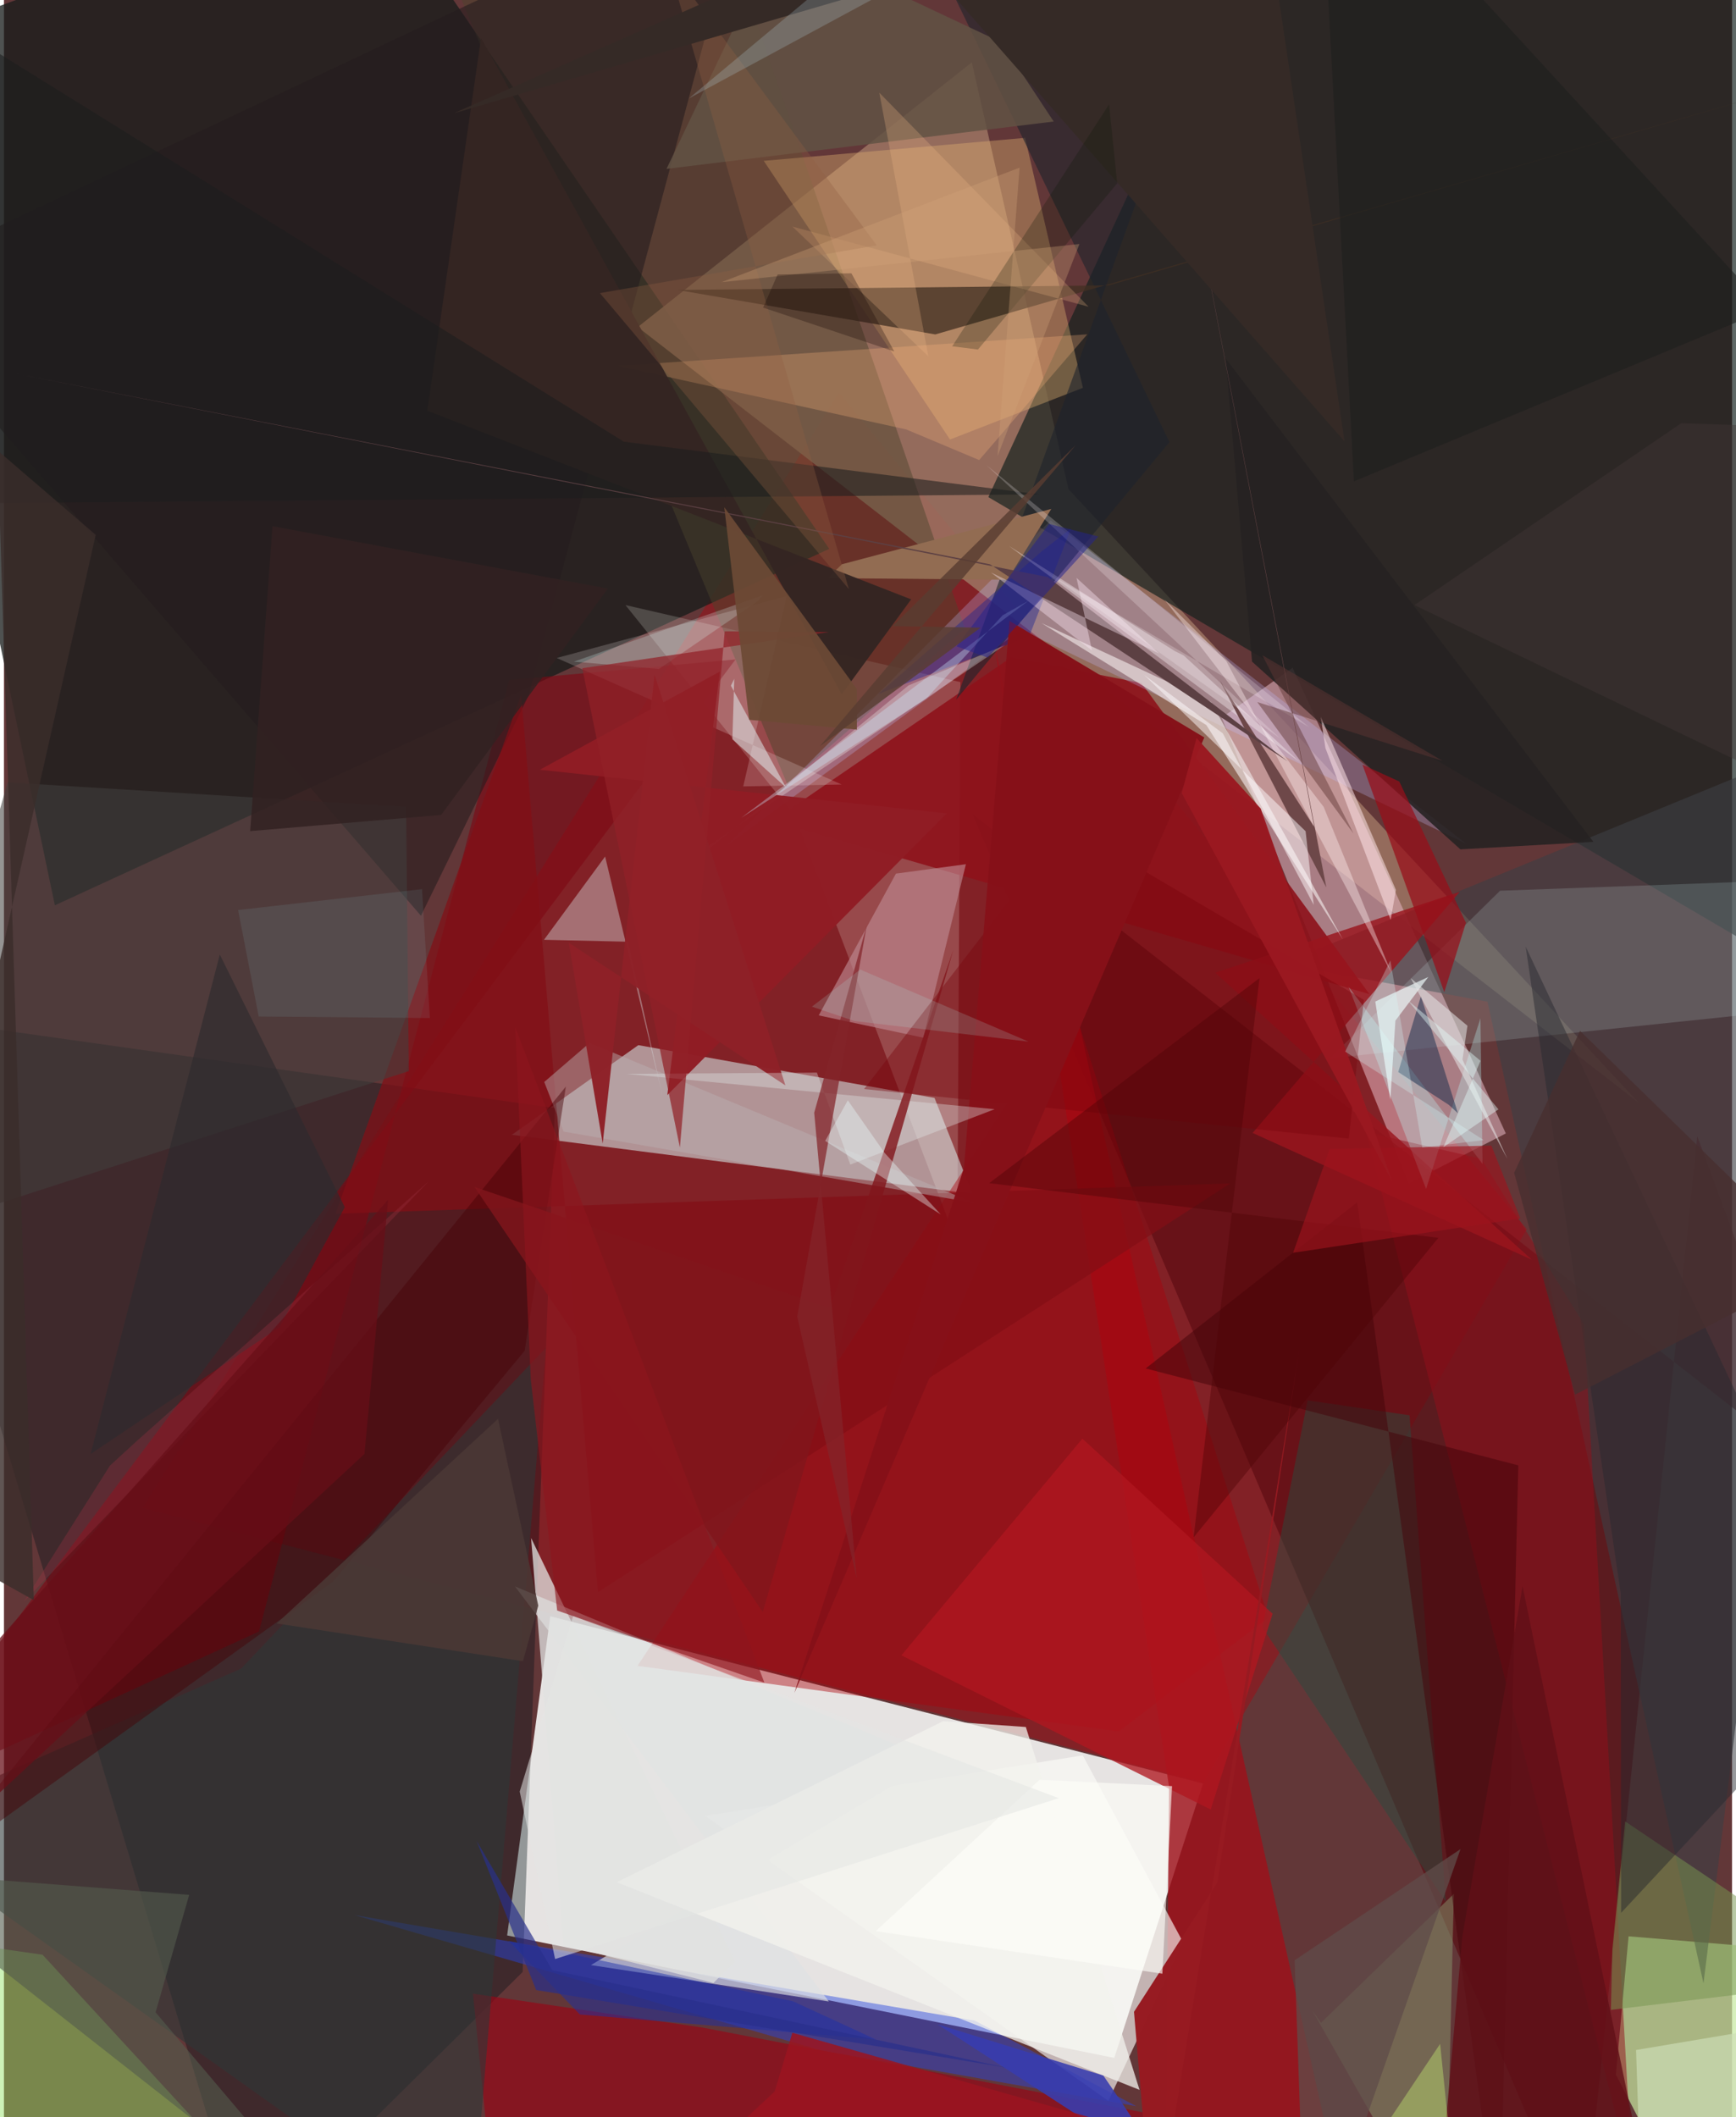 <svg xmlns="http://www.w3.org/2000/svg" width="228" height="278" viewBox="0 0 836 1024"><path fill="#623738" d="M0 0h836v1024H0z"/><path fill="#f4f5f3" fill-opacity=".906" d="M243.427 936.106l293.702 59.233 42.98-132.721-315.81-80.892z"/><path fill="#9d0f17" fill-opacity=".541" d="M66.978 729.376l337-539.55 332.729 404.686L580.384 862.04z"/><path fill="#181c1b" fill-opacity=".761" d="M399.249 265.473L174.958-62-62 24.85l86.628 413.016z"/><path fill="#9d7463" fill-opacity=".855" d="M468.223 30.153l46.786 206.467L790.782 533.3 306.613 158.193z"/><path fill="#d0dcdc" fill-opacity=".608" d="M306.889 505.498l-61.171 43.364 222.831 28.563-18.372-46.396z"/><path fill="#121f1d" fill-opacity=".675" d="M613.188-56.011L476.21 240.435 898 488.006 859.361-20.99z"/><path fill="#e3b5c0" fill-opacity=".557" d="M726.551 548.205l-103.14-225.199-34.268 24.074 90.48 225.242z"/><path fill="#c6e8a1" fill-opacity=".71" d="M819.488 1080.405L898 945.805l-112.05-9.275-6.148 66.85z"/><path fill="#001217" fill-opacity=".361" d="M117.212 1086L-62 489.663l328.54 46.3-15.599 417.804z"/><path fill="#56070f" fill-opacity=".584" d="M880.204 715.135l-61.017-165.591L763.614 1086l-295.04-692.253z"/><path fill="#9f1019" fill-opacity=".808" d="M652.226 1086l-172.73-772.454 84.162 550.783-1.48 156.16z"/><path fill="#fbfcf9" fill-opacity=".631" d="M570.45 939.452l-48.554-90.437-182.653 29.272 195.039 137.822z"/><path fill="#fcfff8" fill-opacity=".18" d="M462.697 329.907l-1.483 271.81-78.509-206.974-82.056-102.088z"/><path fill="#7e0812" fill-opacity=".612" d="M123.38 789.087l121.056-460.191 109.48-9.955L-62 874.29z"/><path fill="#3d3f43" fill-opacity=".616" d="M618.416 466.166l99.27 18.303 104.496 474.796L898 351.375z"/><path fill="#4b442c" fill-opacity=".463" d="M206.063-37l133.045-25 125.776 365.977-86.012 75.156z"/><path fill="#8e121b" fill-opacity=".91" d="M660.594 480.834L550.327 330.41l-63.034-12.502-115.267 79.076z"/><path fill="#e1b271" fill-opacity=".388" d="M367.56 77.795l90.12 134.775 64.29-24.987L494 66.678z"/><path fill="#94e363" fill-opacity=".463" d="M-62 1047.197l173.86-.501-93.197-101.262L-62 933.902z"/><path fill="#ab000b" fill-opacity=".427" d="M611.69 782.302l-72.409 55.12L306.51 805.71 517 485.672z"/><path fill="#2645e1" fill-opacity=".455" d="M469.603 977.292l78.165 41.395-152.834-27.06-225.462-65.398z"/><path fill="#960617" fill-opacity=".675" d="M337.92 980.66l236.033 45.42L239.107 1086l-12.212-121.744z"/><path fill="#c0c0ff" fill-opacity=".267" d="M506.335 251.68l201.197 156.487L492.065 304.55 349.223 409.385z"/><path fill="#1f242c" fill-opacity=".604" d="M460.618 338.466L597.802-40.291 433.664-55.88l130.18 269.7z"/><path fill="#dde9ec" fill-opacity=".392" d="M290.818 414.278l27.708 115.464-16.625-74.26-40.649-.928z"/><path fill="#daffff" fill-opacity=".153" d="M641.44 511.855L898 485.022l-17.34-59.921-156.886 5.712z"/><path fill="#2d3838" fill-opacity=".584" d="M262.227 651.83L225.66 1086-59.016 883.682l173.687-76.6z"/><path fill="#422f22" fill-opacity=".765" d="M325.806 140.236l124.743 21.511L877.586 38.214l-343.13 99.818z"/><path fill="#294a3f" fill-opacity=".486" d="M679.985 684.532l-49.32-7.223-21.824 109.872 88.683 132.654z"/><path fill="#bf8c93" fill-opacity=".624" d="M444.755 501.89l20.608-83.901-33.849 4.546-37.347 68.572z"/><path fill="#251c1e" fill-opacity=".584" d="M360.671-62L253.87 336.245l-52.134 106.68L-62 137.566z"/><path fill="#910f1b" fill-opacity=".51" d="M764.409 640.625l23.588 414.618-128.985-507.66 55.683 12.875z"/><path fill="#9a151d" fill-opacity=".827" d="M739.16 609.312l-135.094-61.358 100.31-116.703-118.378 39.193z"/><path fill="#889c71" fill-opacity=".463" d="M633.017 972.512L697.386 1086l4.03-170.016-64.284 62.402z"/><path fill="#dee2e3" fill-opacity=".651" d="M450.353 851.55l-166.402 98.895 115.118 17.608-151.858-200.75z"/><path fill="#830f16" fill-opacity=".714" d="M250.216 335.997l37.15 434.06 305.952-197.699-432.923 14.691z"/><path fill="#ede3e3" fill-opacity=".675" d="M647.758 454.412l-66.1-103.746-79.8-49.345 82.087 38.24z"/><path fill="#fff5f6" fill-opacity=".188" d="M405.27 379.454L267.411 318.24l111.297-29.97-21.063 92.091z"/><path fill="#252222" fill-opacity=".89" d="M704.58 410.804l64.35-3.626-177.925-233.85 12.778 146.666z"/><path fill="#ffb77e" fill-opacity=".275" d="M296.917 176.95l227.162-15.246-52.3 60.808-35.263-14.804z"/><path fill="#42403d" fill-opacity=".557" d="M-62 601.243L1.777 378.412l192.774 11.828 1.317 127.805z"/><path fill="#bffeff" fill-opacity=".302" d="M650.526 477.31l37.468 97.726 26.29-82.584 1.009 70.505z"/><path fill="#f5fcf6" fill-opacity=".302" d="M316.694 425.421l9.811-2.773 111.072-91.126 46.72-19.582z"/><path fill="#b01620" fill-opacity=".773" d="M583.79 875.187l-149.622-74.56 87.545-104.803 92.041 84.693z"/><path fill="#926c52" d="M506.677 246.14l-21.2 34.253-86.89-.774 6.768-6.7z"/><path fill="#e0e2e1" fill-opacity=".757" d="M353.67 948.742l-98.664-204.89 15.723 196.894 72.52 18.305z"/><path fill="#bbb0b1" fill-opacity=".463" d="M261.371 523.318l21.972-18.92L469.3 581.793 270.747 547.31z"/><path fill="#971b22" fill-opacity=".996" d="M626.967 650.978L556.282 1086l-9.603-112.955 40.353-62.572z"/><path fill="#769550" fill-opacity=".518" d="M784.29 880.948L898 957.56l-120.613 14.545.715-29.174z"/><path fill="#383cae" fill-opacity=".882" d="M451.557 979.051l80.273 24.795 7.433 10.867 24.902 37.38z"/><path fill="#27282f" fill-opacity=".478" d="M782.154 770.722l-45.998-312.865L898 801.027 782.333 925.18z"/><path fill="#625244" fill-opacity=".843" d="M482.583 20.513L374.15-30.597 320.525 81.69l187.308-22.914z"/><path fill="#460005" fill-opacity=".451" d="M159.281 764.935L-37.234 906.248l309.076-380.721-19.96 127.82z"/><path fill="#901c24" fill-opacity=".969" d="M346.365 324.79L259.24 372.3l196.881 21.094-135.206 136.251z"/><path fill="#f3f3ee" fill-opacity=".753" d="M549.354 1010.788L494.357 835.29l-40.002-2.821-157.944 77.897z"/><path fill="#980f1a" fill-opacity=".725" d="M675.025 377.986l-17.82-8.164 39.578 110.065 10.48-33.56z"/><path fill="#45050a" fill-opacity=".525" d="M732.6 708.735L552.335 661.87l102.307-80.341L723.598 1086z"/><path fill="#162092" fill-opacity=".404" d="M422.955 335.69l73.033-27.9 20.235-52.228-14.242 11.141z"/><path fill="#ffe6e9" fill-opacity=".537" d="M639.274 361.757l31.564 83.128 2.556-14.456-36.344-83.687z"/><path fill="#352522" fill-opacity=".976" d="M230.805 18.306l174.483 317.493 33.592-45.907-234.082-91.244z"/><path fill="#eefcfb" fill-opacity=".675" d="M673.146 493.646l15.943-21.134-25.686 11.89 7.28 47.523z"/><path fill="#1b30aa" fill-opacity=".475" d="M421.714 986.38l-143.08-12.032-34.483-35.594 137.626 29.224z"/><path fill="#fff0f0" fill-opacity=".392" d="M638.43 390.254l-77.003-100.326 29.864 29.777 79.998 151.081z"/><path fill="#031f44" fill-opacity=".451" d="M685.483 481.827l-10.97 36.682 24.435 15.848 4.447 4.071z"/><path fill="#fffbfc" fill-opacity=".365" d="M566.478 314.943l4.256 2.077 56.193 51.66L486.18 264.036z"/><path fill="#efb886" fill-opacity=".263" d="M423.47 44.822l23.723 127.505-65.786-62.749 143.296 38.787z"/><path fill="#78040b" fill-opacity=".396" d="M514.242 399.326L416.11 526.732 650.601 550.7l7.291-67.077z"/><path fill="#861119" fill-opacity=".984" d="M486.475 300.33l-22.064 264.493-82.01 253.953L580.704 356.69z"/><path fill="#8e2028" fill-opacity=".969" d="M273.222 455.95l16.431 97.14 25.102-226.73 63.282 198.606z"/><path fill="#545b4c" fill-opacity=".604" d="M-62 904.743L168.848 1086 73.361 973.289l16.244-56.812z"/><path fill="#1b1e1e" fill-opacity=".561" d="M299.861 213.62L-48.433-2.723l35.3 246.09 513.77-4.254z"/><path fill="#6d4849" fill-opacity=".992" d="M588.226 329.189l51.494 100.036L545.48-62l88.375 461.945z"/><path fill="#cddeb7" fill-opacity=".663" d="M789.574 991.519l3.414 102.928L898 989.267l-23.354-12.062z"/><path fill="#e2ebec" fill-opacity=".349" d="M301.09 519.397l178.161 17.091-69.809 26.768-16.152-44.47z"/><path fill="#81151b" fill-opacity=".812" d="M399.522 632.565l-171.925-58.499 139.487 205.61 92.142-320.115z"/><path fill="#5c4043" d="M477.067 272.955L4.49 180.473l500.483 98.65 116.146 89.188z"/><path fill="#2e2b2d" fill-opacity=".647" d="M41.912 703.252l91.337-61.297 31.639-58.09-60.47-122.187z"/><path fill="#83242a" fill-opacity=".725" d="M417.416 447.459l-25.443 90.736 20.56 225.198-28.777-126.611z"/><path fill="#e5e5e5" fill-opacity=".549" d="M680.53 473.079L708 496.126l-2.41 16.313 21.742 48.124z"/><path fill="#fffcfd" fill-opacity=".498" d="M589.652 354.701l-38.14-28.33 78.191 75.666 3.913 35.63z"/><path fill="#8f5f44" fill-opacity=".322" d="M422.228 118.653L321.35-17.519l87.388 302.44L288.31 141.757z"/><path fill="#d7fbf9" fill-opacity=".239" d="M367.227 287.855l-91.506 32.156 41.123 3.542 47.835-32.805z"/><path fill="#4d0306" fill-opacity=".416" d="M607.396 473.072l-31.878 270.495 118.415-144.874L476.63 572.24z"/><path fill="#352a26" d="M648.523 213.48L608.06-59.342 217.506 54.833 427.7-38.069z"/><path fill="#ffecf9" fill-opacity=".388" d="M518.869 279.487l40.027 36.628-81.413-39.226 48.876 37.739z"/><path fill="#cfeeff" fill-opacity=".345" d="M446.242 337.828l-89.544 57.706L495.51 290.631l-12.377 6.977z"/><path fill="#4b3935" fill-opacity=".855" d="M239.01 686.251l19.483 90.334-7.42 26.893-119.129-18.267z"/><path fill="#611017" fill-opacity=".8" d="M692.467 1083.39l107.302-.9-65.119-315.265-29.136 169.492z"/><path fill="#604c49" fill-opacity=".757" d="M624.395 948.102l4.85 137.898h8.177l67.222-191.658z"/><path fill="#9e141d" fill-opacity=".635" d="M641.34 555.72l78.247-1.62 14.013 35.216-109.939 16.61z"/><path fill="#9b1821" fill-opacity=".961" d="M576.932 356.953l31.05 34.103 63.613 180.315-101.828-187.798z"/><path fill="#fefef9" fill-opacity=".627" d="M421.741 934.017l79.241-73.22 64.104 3.09-4.68 90.716z"/><path fill="#fff5fa" fill-opacity=".22" d="M617.375 357.154L475.197 224.9l156.171 126.795-126.811-74.818z"/><path fill="#92eef7" fill-opacity=".09" d="M206.052 492.378l-82.816-.73-9.967-51.502 88.977-10.092z"/><path fill="#e6fafb" fill-opacity=".486" d="M352.388 357.586l25.942 23.286-26.657-49.234 1.626-3.316z"/><path fill="#922128" fill-opacity=".722" d="M399.066 305.703l-119.285 17.49 47.217 231.847 21.683-249.682z"/><path fill="#6c4a35" fill-opacity=".925" d="M412.617 333.27l-64.142-87.933 12.028 102.799 52.113 4.757z"/><path fill="#9b1420" fill-opacity=".859" d="M381.396 983.182l202.804 57.64L293.08 1086l79.81-74.475z"/><path fill="#c6ed73" fill-opacity=".404" d="M694.778 988.541l-62.046 92.908L898 1086l-194.225-9.235z"/><path fill="#322121" fill-opacity=".851" d="M119.11 401.975l10.796-147.491 162.26 30.173-80.666 109.5z"/><path fill="#1e1f1e" fill-opacity=".588" d="M853.086 149.643l-200.018 83.172-14.266-268.627L658.865-62z"/><path fill="#0a1706" fill-opacity=".243" d="M471.193 169.055L538.57 88.68l-3.96-38.165-75.883 116.973z"/><path fill="#613635" fill-opacity=".467" d="M695.93 368.003l-87.158-51.11 44.131 86.313-46.615-63.663z"/><path fill="#c0e5f4" fill-opacity=".212" d="M331.302 47.641L462.77-62l154.236 4.365-90.862.085z"/><path fill="#23218f" fill-opacity=".514" d="M475.897 318.075l-15.052-5.447 44.748-59.207 23.84 6.067z"/><path fill="#8e161d" fill-opacity=".631" d="M267.631 778.96l100.234 34.857-120.516-317.049 7.502 170.327z"/><path fill="#433637" fill-opacity=".427" d="M898 396.56L682.373 292.653l129.07-87.965 64.887 2.236z"/><path fill="#d3a578" fill-opacity=".325" d="M480.672 220.632l39.604-102.62-173.194 18.48 144.241-55.41z"/><path fill="#d5fdfd" fill-opacity=".286" d="M686.125 554.987l29.786-3.543-67.069-42.823 21.856-44.081z"/><path fill="#593d31" fill-opacity=".816" d="M394.69 360.978l77.79-57.403-42.553-.754 88.562-87.525z"/><path fill="#28308c" fill-opacity=".682" d="M265.285 952.894l-36.596-62.44 28.77 72.054 227.56 37.55z"/><path fill="#9b3340" fill-opacity=".329" d="M64.728 696.548l140.815-125.252L9.68 774.633l41.602-65.77z"/><path fill="#ecffff" fill-opacity=".369" d="M453.136 587.343l-55.85-35.536 10.954-19.6 17.835 25.462z"/><path fill="#472f2f" fill-opacity=".776" d="M760.075 674.55l119.493-61.573-117.111-114.409-31.87 68.684z"/><path fill="#3a2d2b" fill-opacity=".808" d="M-3.055 217.899l17.509 556.045L-62 731.24 44.386 258.686z"/><path fill="#e4e6e4" fill-opacity=".549" d="M249.507 866.518l25.833-84.857 234.95 88.04-243.658 77.814z"/><path fill="#e4fefc" fill-opacity=".416" d="M696.324 554.852l17.99-41.783-35.202-29.263 43.885 52.746z"/><path fill="#670e17" fill-opacity=".737" d="M174.412 703.221L-62 922.678l14.683-79.188 233.16-263.23z"/><path fill="#100100" fill-opacity=".275" d="M367.255 148.774l63.448 21.218-20.731-37.802-35.693.563z"/><path fill="#a7edea" fill-opacity=".173" d="M414.232 468.94l81.417 34.861-84.276-9.963-20.505-6.963z"/></svg>